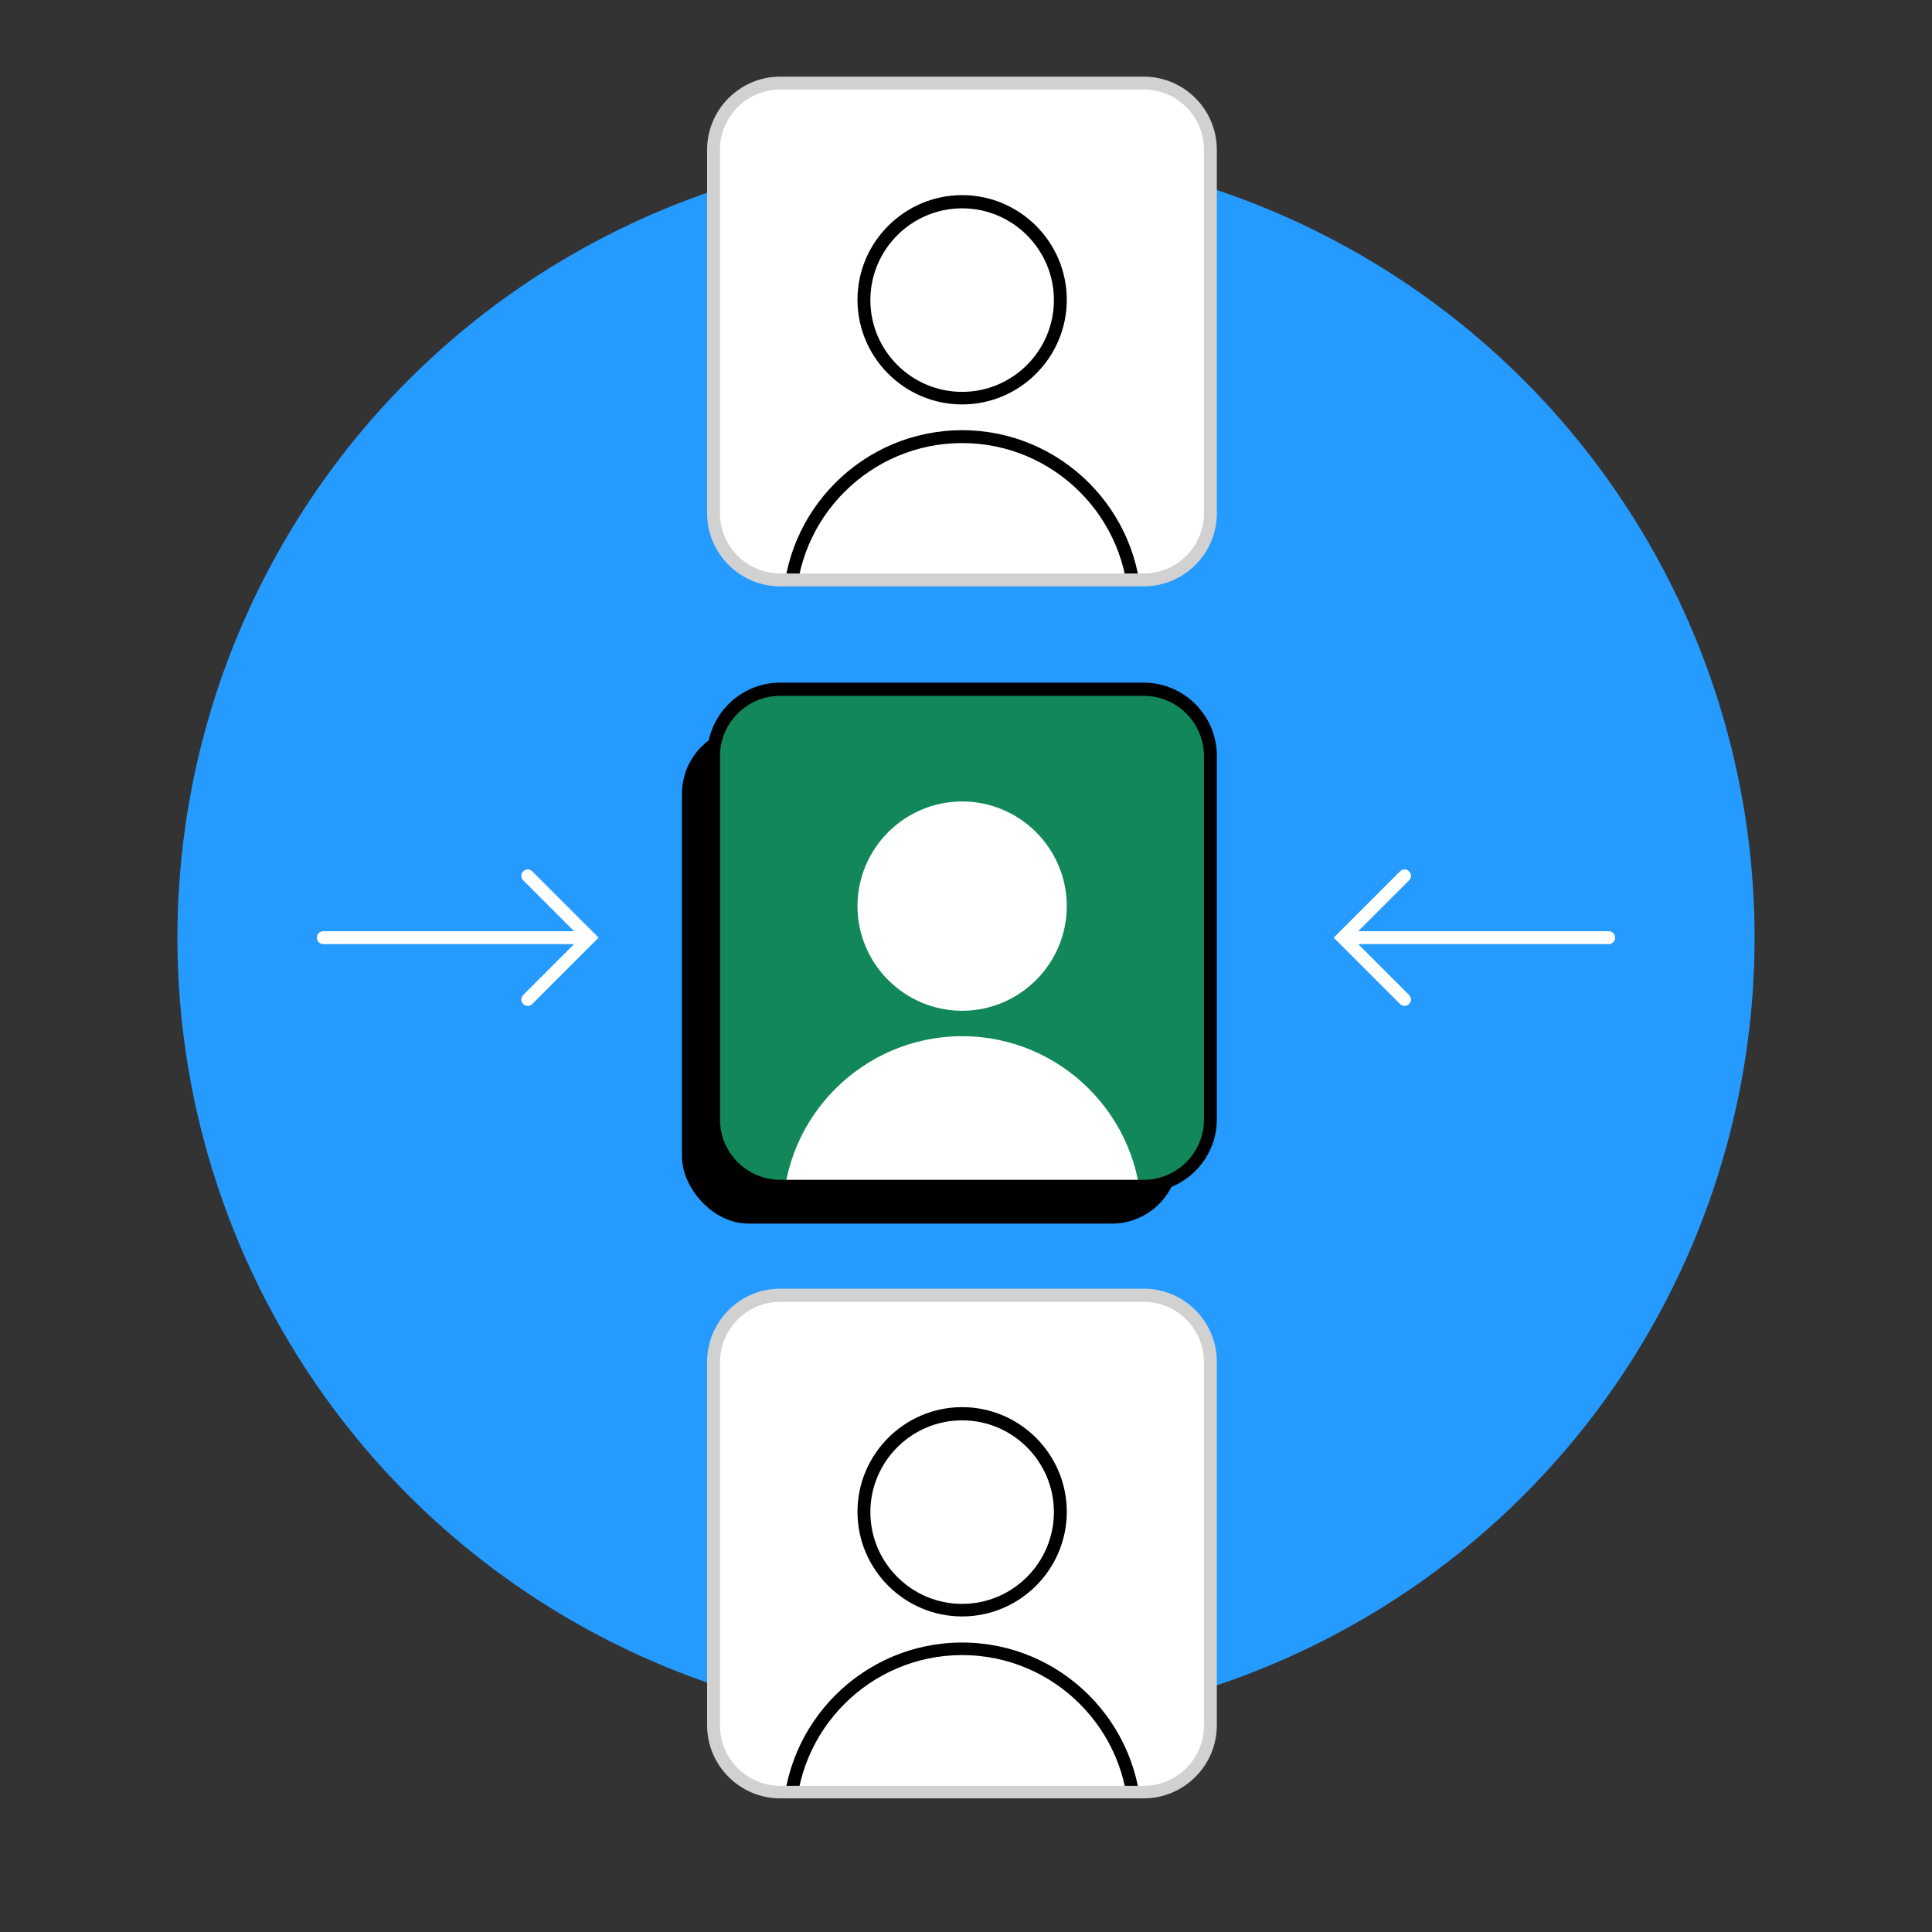 <?xml version="1.0" encoding="UTF-8"?>
<svg xmlns="http://www.w3.org/2000/svg" xmlns:xlink="http://www.w3.org/1999/xlink" version="1.1" viewBox="0 0 600 600">
  <rect x="0" y="0" width="600" height="600" fill="#333333" stroke="none"/>
  <defs>
    <style>
      .cls-1 {
        fill: #259aff;
      }

      .cls-2 {
        clip-path: url(#clippath-1);
      }

      .cls-3 {
        clip-path: url(#clippath-2);
      }

      .cls-4 {
        fill: #fff;
      }

      .cls-5 {
        fill: #11875a;
      }

      .cls-6 {
        fill: #d1d1d1;
      }

      .cls-7 {
        clip-path: url(#clippath);
      }
    </style>
    <clipPath id="clippath">
      <rect class="cls-4" x="221.6" y="25.8" width="154.2" height="154.2" rx="20.7" ry="20.7"/>
    </clipPath>
    <clipPath id="clippath-1">
      <rect class="cls-5" x="221.6" y="214.1" width="154.2" height="154.2" rx="20.7" ry="20.7"/>
    </clipPath>
    <clipPath id="clippath-2">
      <rect class="cls-4" x="221.6" y="402.3" width="154.2" height="154.2" rx="20.7" ry="20.7"/>
    </clipPath>
  </defs>
  <!-- Generator: Adobe Illustrator 28.7.1, SVG Export Plug-In . SVG Version: 1.2.0 Build 142)  -->
  <g>
    <g id="Outlined_-_dark_mode">
      <g>
        <circle class="cls-1" cx="300" cy="291.2" r="244.9"/>
        <rect x="211.8" y="225.8" width="154.2" height="154.2" rx="20.7" ry="20.7"/>
        <g>
          <rect class="cls-4" x="221.6" y="25.8" width="154.2" height="154.2" rx="20.7" ry="20.7"/>
          <g class="cls-7">
            <g>
              <path d="M298.8,125.6c-17.9,0-32.5-14.6-32.5-32.5s14.6-32.5,32.5-32.5,32.5,14.6,32.5,32.5-14.6,32.5-32.5,32.5ZM298.8,64.7c-15.7,0-28.5,12.8-28.5,28.5s12.8,28.5,28.5,28.5,28.5-12.8,28.5-28.5-12.8-28.5-28.5-28.5Z"/>
              <path d="M298.8,245c-30.7,0-55.7-25-55.7-55.7s25-55.7,55.7-55.7,55.7,25,55.7,55.7-25,55.7-55.7,55.7ZM298.8,137.6c-28.5,0-51.7,23.2-51.7,51.7s23.2,51.7,51.7,51.7,51.7-23.2,51.7-51.7-23.2-51.7-51.7-51.7Z"/>
            </g>
          </g>
        </g>
        <g>
          <rect class="cls-5" x="221.6" y="214.1" width="154.2" height="154.2" rx="20.7" ry="20.7"/>
          <g class="cls-2">
            <path class="cls-4" d="M266.3,281.4c0-17.9,14.6-32.5,32.5-32.5s32.5,14.6,32.5,32.5-14.6,32.5-32.5,32.5-32.5-14.6-32.5-32.5ZM298.8,321.8c-30.7,0-55.7,25-55.7,55.7s25,55.7,55.7,55.7,55.7-25,55.7-55.7-25-55.7-55.7-55.7Z"/>
          </g>
        </g>
        <g>
          <rect class="cls-4" x="221.6" y="402.3" width="154.2" height="154.2" rx="20.7" ry="20.7"/>
          <g class="cls-3">
            <g>
              <path d="M298.8,502c-17.9,0-32.5-14.6-32.5-32.5s14.6-32.5,32.5-32.5,32.5,14.6,32.5,32.5-14.6,32.5-32.5,32.5ZM298.8,441.1c-15.7,0-28.5,12.8-28.5,28.5s12.8,28.5,28.5,28.5,28.5-12.8,28.5-28.5-12.8-28.5-28.5-28.5Z"/>
              <path d="M298.8,621.5c-30.7,0-55.7-25-55.7-55.7s25-55.7,55.7-55.7,55.7,25,55.7,55.7-25,55.7-55.7,55.7ZM298.8,514c-28.5,0-51.7,23.2-51.7,51.7s23.2,51.7,51.7,51.7,51.7-23.2,51.7-51.7-23.2-51.7-51.7-51.7Z"/>
            </g>
          </g>
        </g>
        <path class="cls-4" d="M501.6,291.2c0,1.1-.9,2-2,2h-77.8l15.8,15.8c.8.8.8,2,0,2.8-.4.4-.9.6-1.4.6s-1-.2-1.4-.6l-19.2-19.2s0,0,0,0l-1.4-1.4,1.4-1.4s0,0,0,0l19.2-19.2c.8-.8,2-.8,2.8,0,.8.8.8,2,0,2.8l-15.8,15.8h77.8c1.1,0,2,.9,2,2ZM184.5,289.8s0,0,0,0l-19.2-19.2c-.8-.8-2-.8-2.8,0-.8.8-.8,2,0,2.8l15.8,15.8h-77.9c-1.1,0-2,.9-2,2s.9,2,2,2h77.9l-15.8,15.8c-.8.8-.8,2,0,2.8.4.4.9.6,1.4.6s1-.2,1.4-.6l19.2-19.2s0,0,0,0l1.4-1.4-1.4-1.4Z"/>
        <path class="cls-6" d="M355.2,182.1h-112.9c-12.5,0-22.7-10.2-22.7-22.7V46.5c0-12.5,10.2-22.7,22.7-22.7h112.9c12.5,0,22.7,10.2,22.7,22.7v112.9c0,12.5-10.2,22.7-22.7,22.7ZM242.3,27.8c-10.3,0-18.7,8.4-18.7,18.7v112.9c0,10.3,8.4,18.7,18.7,18.7h112.9c10.3,0,18.7-8.4,18.7-18.7V46.5c0-10.3-8.4-18.7-18.7-18.7h-112.9Z"/>
        <path d="M355.2,370.3h-112.9c-12.5,0-22.7-10.2-22.7-22.7v-112.9c0-12.5,10.2-22.7,22.7-22.7h112.9c12.5,0,22.7,10.2,22.7,22.7v112.9c0,12.5-10.2,22.7-22.7,22.7ZM242.3,216.1c-10.3,0-18.7,8.4-18.7,18.7v112.9c0,10.3,8.4,18.7,18.7,18.7h112.9c10.3,0,18.7-8.4,18.7-18.7v-112.9c0-10.3-8.4-18.7-18.7-18.7h-112.9Z"/>
        <path class="cls-6" d="M355.2,558.5h-112.9c-12.5,0-22.7-10.2-22.7-22.7v-112.9c0-12.5,10.2-22.7,22.7-22.7h112.9c12.5,0,22.7,10.2,22.7,22.7v112.9c0,12.5-10.2,22.7-22.7,22.7ZM242.3,404.3c-10.3,0-18.7,8.4-18.7,18.7v112.9c0,10.3,8.4,18.7,18.7,18.7h112.9c10.3,0,18.7-8.4,18.7-18.7v-112.9c0-10.3-8.4-18.7-18.7-18.7h-112.9Z"/>
      </g>
    </g>
  </g>
</svg>